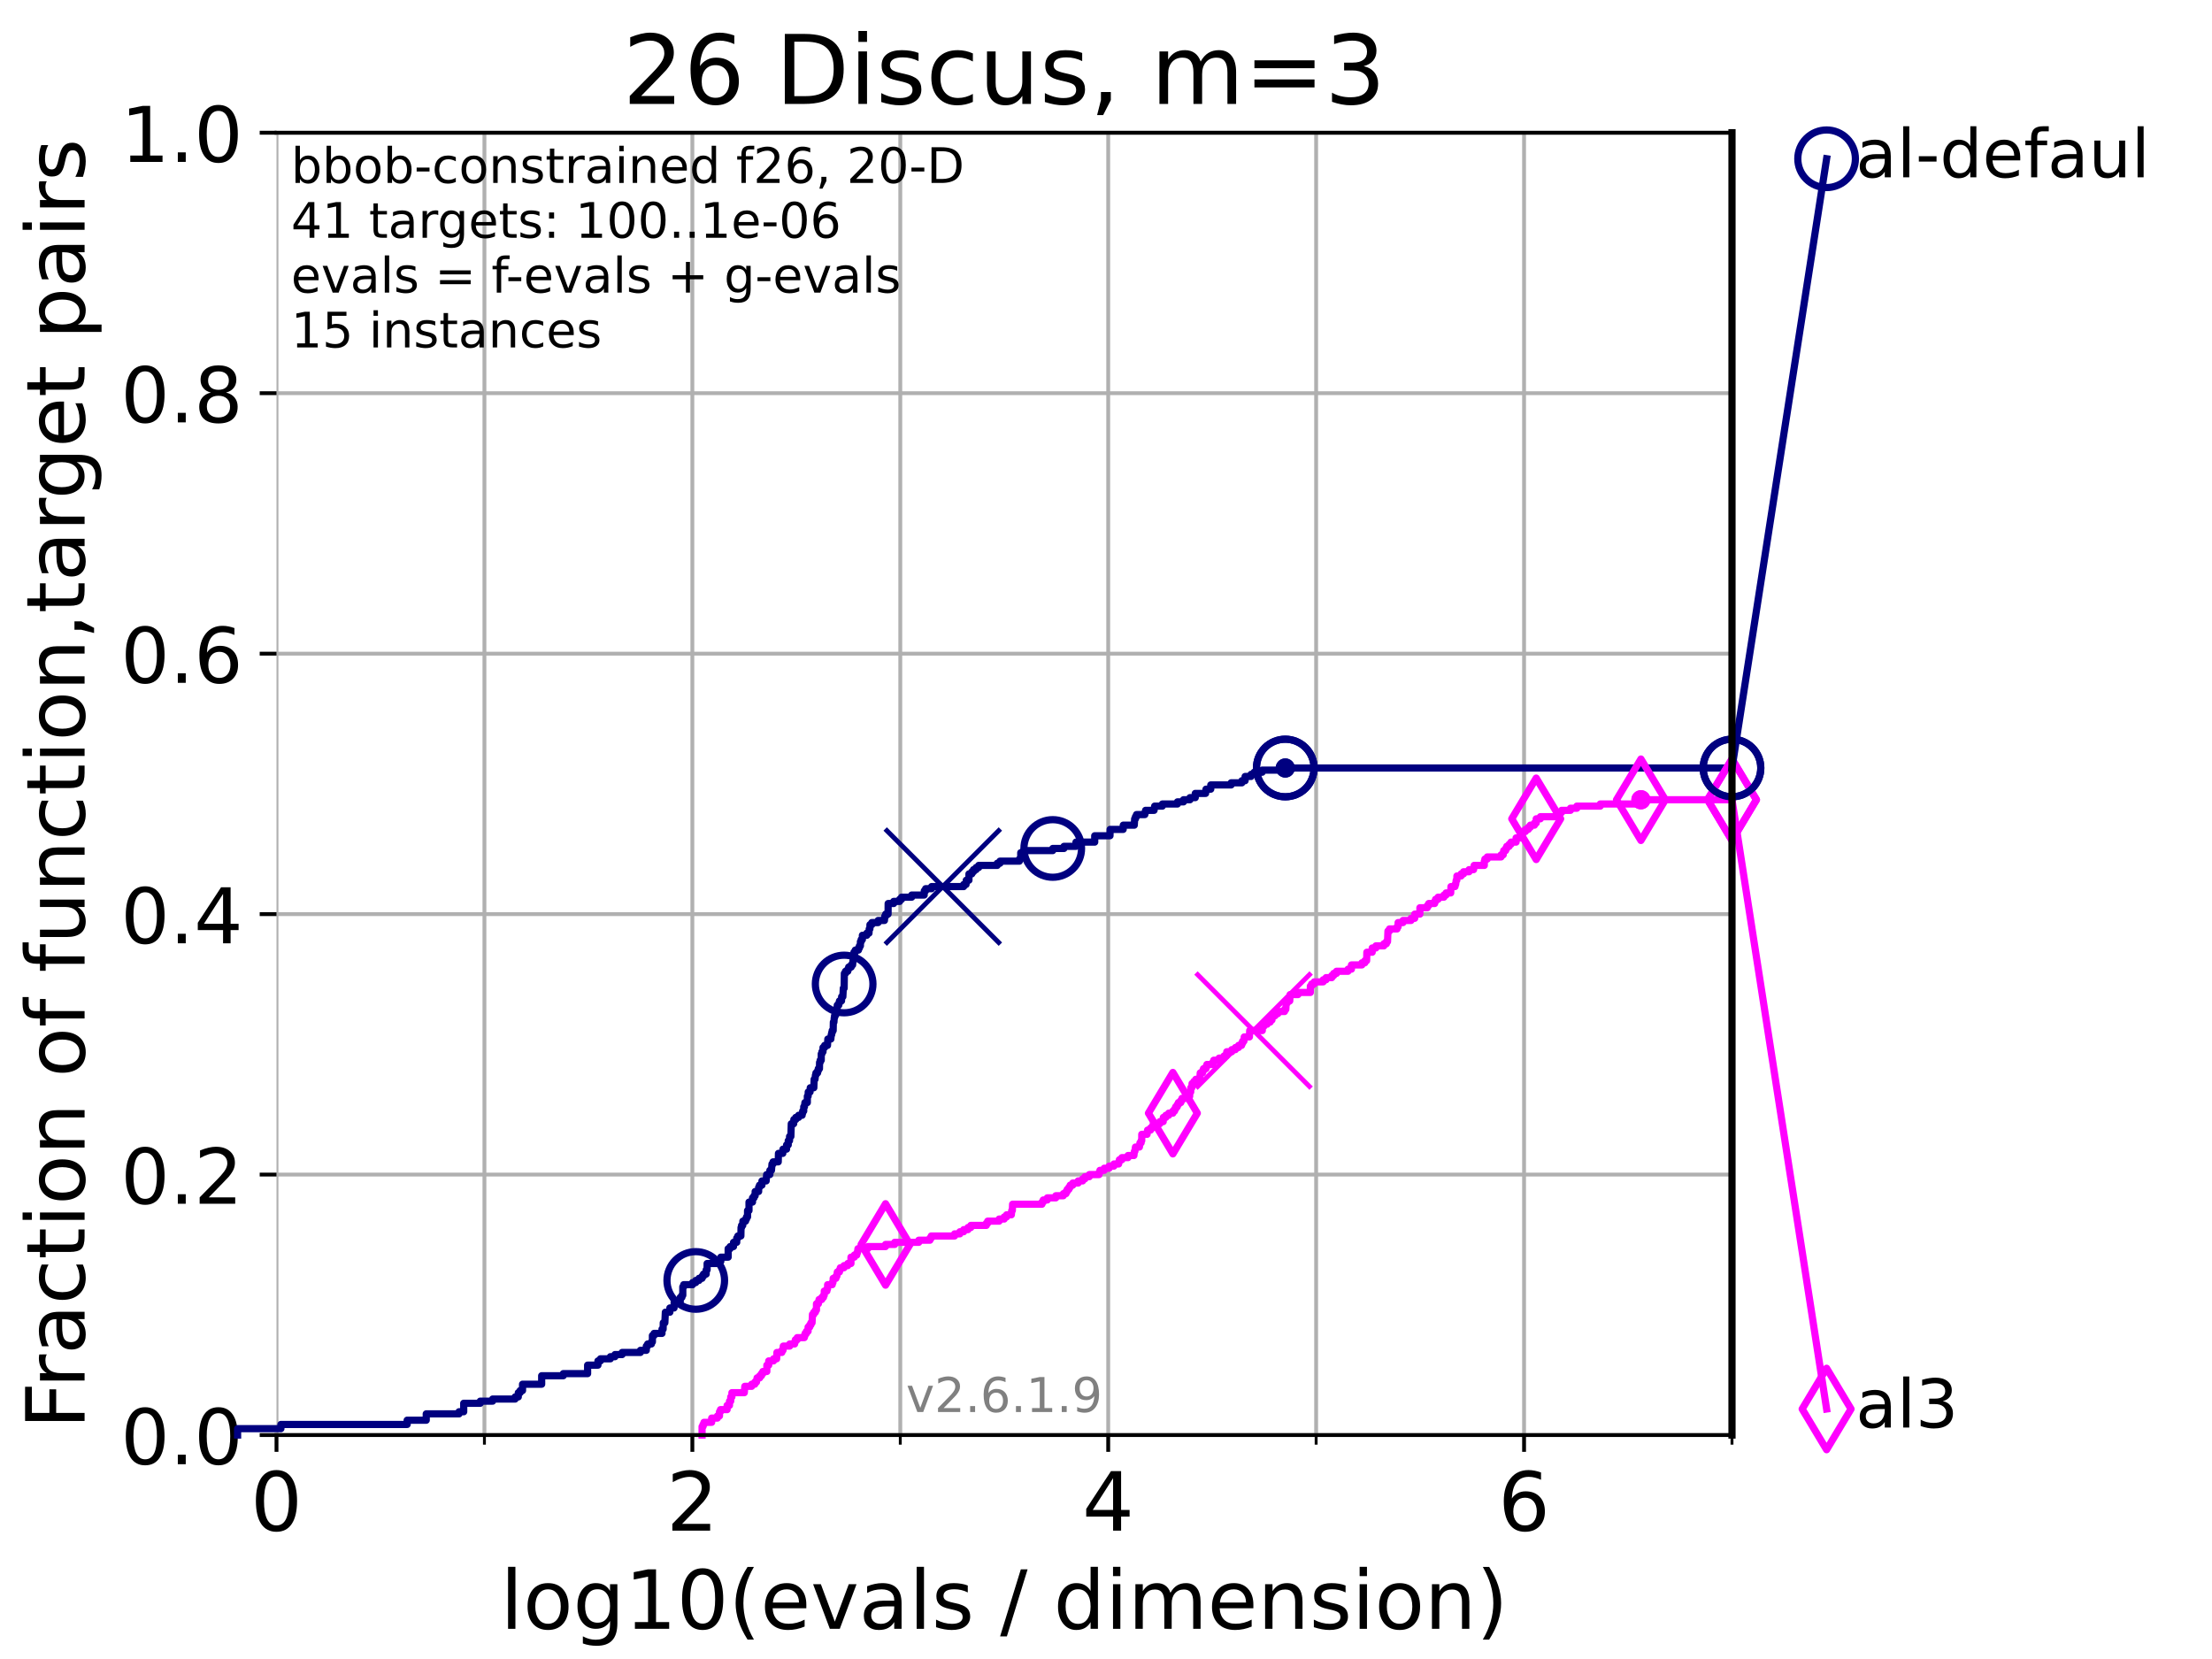 <?xml version="1.0" encoding="utf-8" standalone="no"?>
<!DOCTYPE svg PUBLIC "-//W3C//DTD SVG 1.1//EN"
  "http://www.w3.org/Graphics/SVG/1.1/DTD/svg11.dtd">
<!-- Created with matplotlib (https://matplotlib.org/) -->
<svg height="345.6pt" version="1.1" viewBox="0 0 460.8 345.6" width="460.8pt" xmlns="http://www.w3.org/2000/svg" xmlns:xlink="http://www.w3.org/1999/xlink">
 <defs>
  <style type="text/css">*{stroke-linecap:butt;stroke-linejoin:round;}</style>
 </defs>
 <g id="figure_1">
  <g id="patch_1">
   <path d="M 0 345.6 
L 460.8 345.6 
L 460.8 0 
L 0 0 
z
" style="fill:#ffffff;"/>
  </g>
  <g id="axes_1">
   <g id="patch_2">
    <path d="M 57.6 298.944 
L 360.806 298.944 
L 360.806 27.648 
L 57.6 27.648 
z
" style="fill:#ffffff;"/>
   </g>
   <g id="matplotlib.axis_1">
    <g id="xtick_1">
     <g id="line2d_1">
      <path clip-path="url(#p1b104af2a0)" d="M 57.6 298.944 
L 57.6 27.648 
" style="fill:none;stroke:#b0b0b0;stroke-linecap:square;stroke-width:0.8;"/>
     </g>
     <g id="line2d_2">
      <defs>
       <path d="M 0 0 
L 0 3.5 
" id="md9f11903fd" style="stroke:#000000;stroke-width:0.8;"/>
      </defs>
      <g>
       <use style="stroke:#000000;stroke-width:0.8;" x="57.6" xlink:href="#md9f11903fd" y="298.944"/>
      </g>
     </g>
     <g id="text_1">
      <!-- 0 -->
      <g transform="translate(52.192 318.861)scale(0.17 -0.17)">
       <defs>
        <path d="M 31.781 66.406 
Q 24.172 66.406 20.328 58.906 
Q 16.5 51.422 16.5 36.375 
Q 16.5 21.391 20.328 13.891 
Q 24.172 6.391 31.781 6.391 
Q 39.453 6.391 43.281 13.891 
Q 47.125 21.391 47.125 36.375 
Q 47.125 51.422 43.281 58.906 
Q 39.453 66.406 31.781 66.406 
z
M 31.781 74.219 
Q 44.047 74.219 50.516 64.516 
Q 56.984 54.828 56.984 36.375 
Q 56.984 17.969 50.516 8.266 
Q 44.047 -1.422 31.781 -1.422 
Q 19.531 -1.422 13.062 8.266 
Q 6.594 17.969 6.594 36.375 
Q 6.594 54.828 13.062 64.516 
Q 19.531 74.219 31.781 74.219 
z
" id="DejaVuSans-48"/>
       </defs>
       <use xlink:href="#DejaVuSans-48"/>
      </g>
     </g>
    </g>
    <g id="xtick_2">
     <g id="line2d_3">
      <path clip-path="url(#p1b104af2a0)" d="M 144.23 298.944 
L 144.23 27.648 
" style="fill:none;stroke:#b0b0b0;stroke-linecap:square;stroke-width:0.8;"/>
     </g>
     <g id="line2d_4">
      <g>
       <use style="stroke:#000000;stroke-width:0.8;" x="144.23" xlink:href="#md9f11903fd" y="298.944"/>
      </g>
     </g>
     <g id="text_2">
      <!-- 2 -->
      <g transform="translate(138.822 318.861)scale(0.17 -0.17)">
       <defs>
        <path d="M 19.188 8.297 
L 53.609 8.297 
L 53.609 0 
L 7.328 0 
L 7.328 8.297 
Q 12.938 14.109 22.625 23.891 
Q 32.328 33.688 34.812 36.531 
Q 39.547 41.844 41.422 45.531 
Q 43.312 49.219 43.312 52.781 
Q 43.312 58.594 39.234 62.25 
Q 35.156 65.922 28.609 65.922 
Q 23.969 65.922 18.812 64.312 
Q 13.672 62.703 7.812 59.422 
L 7.812 69.391 
Q 13.766 71.781 18.938 73 
Q 24.125 74.219 28.422 74.219 
Q 39.75 74.219 46.484 68.547 
Q 53.219 62.891 53.219 53.422 
Q 53.219 48.922 51.531 44.891 
Q 49.859 40.875 45.406 35.406 
Q 44.188 33.984 37.641 27.219 
Q 31.109 20.453 19.188 8.297 
z
" id="DejaVuSans-50"/>
       </defs>
       <use xlink:href="#DejaVuSans-50"/>
      </g>
     </g>
    </g>
    <g id="xtick_3">
     <g id="line2d_5">
      <path clip-path="url(#p1b104af2a0)" d="M 230.861 298.944 
L 230.861 27.648 
" style="fill:none;stroke:#b0b0b0;stroke-linecap:square;stroke-width:0.8;"/>
     </g>
     <g id="line2d_6">
      <g>
       <use style="stroke:#000000;stroke-width:0.8;" x="230.861" xlink:href="#md9f11903fd" y="298.944"/>
      </g>
     </g>
     <g id="text_3">
      <!-- 4 -->
      <g transform="translate(225.453 318.861)scale(0.17 -0.17)">
       <defs>
        <path d="M 37.797 64.312 
L 12.891 25.391 
L 37.797 25.391 
z
M 35.203 72.906 
L 47.609 72.906 
L 47.609 25.391 
L 58.016 25.391 
L 58.016 17.188 
L 47.609 17.188 
L 47.609 0 
L 37.797 0 
L 37.797 17.188 
L 4.891 17.188 
L 4.891 26.703 
z
" id="DejaVuSans-52"/>
       </defs>
       <use xlink:href="#DejaVuSans-52"/>
      </g>
     </g>
    </g>
    <g id="xtick_4">
     <g id="line2d_7">
      <path clip-path="url(#p1b104af2a0)" d="M 317.491 298.944 
L 317.491 27.648 
" style="fill:none;stroke:#b0b0b0;stroke-linecap:square;stroke-width:0.8;"/>
     </g>
     <g id="line2d_8">
      <g>
       <use style="stroke:#000000;stroke-width:0.8;" x="317.491" xlink:href="#md9f11903fd" y="298.944"/>
      </g>
     </g>
     <g id="text_4">
      <!-- 6 -->
      <g transform="translate(312.083 318.861)scale(0.17 -0.17)">
       <defs>
        <path d="M 33.016 40.375 
Q 26.375 40.375 22.484 35.828 
Q 18.609 31.297 18.609 23.391 
Q 18.609 15.531 22.484 10.953 
Q 26.375 6.391 33.016 6.391 
Q 39.656 6.391 43.531 10.953 
Q 47.406 15.531 47.406 23.391 
Q 47.406 31.297 43.531 35.828 
Q 39.656 40.375 33.016 40.375 
z
M 52.594 71.297 
L 52.594 62.312 
Q 48.875 64.062 45.094 64.984 
Q 41.312 65.922 37.594 65.922 
Q 27.828 65.922 22.672 59.328 
Q 17.531 52.734 16.797 39.406 
Q 19.672 43.656 24.016 45.922 
Q 28.375 48.188 33.594 48.188 
Q 44.578 48.188 50.953 41.516 
Q 57.328 34.859 57.328 23.391 
Q 57.328 12.156 50.688 5.359 
Q 44.047 -1.422 33.016 -1.422 
Q 20.359 -1.422 13.672 8.266 
Q 6.984 17.969 6.984 36.375 
Q 6.984 53.656 15.188 63.938 
Q 23.391 74.219 37.203 74.219 
Q 40.922 74.219 44.703 73.484 
Q 48.484 72.75 52.594 71.297 
z
" id="DejaVuSans-54"/>
       </defs>
       <use xlink:href="#DejaVuSans-54"/>
      </g>
     </g>
    </g>
    <g id="xtick_5">
     <g id="line2d_9">
      <path clip-path="url(#p1b104af2a0)" d="M 100.915 298.944 
L 100.915 27.648 
" style="fill:none;stroke:#b0b0b0;stroke-linecap:square;stroke-width:0.8;"/>
     </g>
     <g id="line2d_10">
      <defs>
       <path d="M 0 0 
L 0 2 
" id="m80be1a4d01" style="stroke:#000000;stroke-width:0.6;"/>
      </defs>
      <g>
       <use style="stroke:#000000;stroke-width:0.6;" x="100.915" xlink:href="#m80be1a4d01" y="298.944"/>
      </g>
     </g>
    </g>
    <g id="xtick_6">
     <g id="line2d_11">
      <path clip-path="url(#p1b104af2a0)" d="M 187.546 298.944 
L 187.546 27.648 
" style="fill:none;stroke:#b0b0b0;stroke-linecap:square;stroke-width:0.8;"/>
     </g>
     <g id="line2d_12">
      <g>
       <use style="stroke:#000000;stroke-width:0.6;" x="187.546" xlink:href="#m80be1a4d01" y="298.944"/>
      </g>
     </g>
    </g>
    <g id="xtick_7">
     <g id="line2d_13">
      <path clip-path="url(#p1b104af2a0)" d="M 274.176 298.944 
L 274.176 27.648 
" style="fill:none;stroke:#b0b0b0;stroke-linecap:square;stroke-width:0.8;"/>
     </g>
     <g id="line2d_14">
      <g>
       <use style="stroke:#000000;stroke-width:0.6;" x="274.176" xlink:href="#m80be1a4d01" y="298.944"/>
      </g>
     </g>
    </g>
    <g id="xtick_8">
     <g id="line2d_15">
      <path clip-path="url(#p1b104af2a0)" d="M 360.806 298.944 
L 360.806 27.648 
" style="fill:none;stroke:#b0b0b0;stroke-linecap:square;stroke-width:0.8;"/>
     </g>
     <g id="line2d_16">
      <g>
       <use style="stroke:#000000;stroke-width:0.6;" x="360.806" xlink:href="#m80be1a4d01" y="298.944"/>
      </g>
     </g>
    </g>
    <g id="text_5">
     <!-- log10(evals / dimension) -->
     <g transform="translate(104.239 339.314)scale(0.17 -0.17)">
      <defs>
       <path d="M 9.422 75.984 
L 18.406 75.984 
L 18.406 0 
L 9.422 0 
z
" id="DejaVuSans-108"/>
       <path d="M 30.609 48.391 
Q 23.391 48.391 19.188 42.75 
Q 14.984 37.109 14.984 27.297 
Q 14.984 17.484 19.156 11.844 
Q 23.344 6.203 30.609 6.203 
Q 37.797 6.203 41.984 11.859 
Q 46.188 17.531 46.188 27.297 
Q 46.188 37.016 41.984 42.703 
Q 37.797 48.391 30.609 48.391 
z
M 30.609 56 
Q 42.328 56 49.016 48.375 
Q 55.719 40.766 55.719 27.297 
Q 55.719 13.875 49.016 6.219 
Q 42.328 -1.422 30.609 -1.422 
Q 18.844 -1.422 12.172 6.219 
Q 5.516 13.875 5.516 27.297 
Q 5.516 40.766 12.172 48.375 
Q 18.844 56 30.609 56 
z
" id="DejaVuSans-111"/>
       <path d="M 45.406 27.984 
Q 45.406 37.75 41.375 43.109 
Q 37.359 48.484 30.078 48.484 
Q 22.859 48.484 18.828 43.109 
Q 14.797 37.75 14.797 27.984 
Q 14.797 18.266 18.828 12.891 
Q 22.859 7.516 30.078 7.516 
Q 37.359 7.516 41.375 12.891 
Q 45.406 18.266 45.406 27.984 
z
M 54.391 6.781 
Q 54.391 -7.172 48.188 -13.984 
Q 42 -20.797 29.203 -20.797 
Q 24.469 -20.797 20.266 -20.094 
Q 16.062 -19.391 12.109 -17.922 
L 12.109 -9.188 
Q 16.062 -11.328 19.922 -12.344 
Q 23.781 -13.375 27.781 -13.375 
Q 36.625 -13.375 41.016 -8.766 
Q 45.406 -4.156 45.406 5.172 
L 45.406 9.625 
Q 42.625 4.781 38.281 2.391 
Q 33.938 0 27.875 0 
Q 17.828 0 11.672 7.656 
Q 5.516 15.328 5.516 27.984 
Q 5.516 40.672 11.672 48.328 
Q 17.828 56 27.875 56 
Q 33.938 56 38.281 53.609 
Q 42.625 51.219 45.406 46.391 
L 45.406 54.688 
L 54.391 54.688 
z
" id="DejaVuSans-103"/>
       <path d="M 12.406 8.297 
L 28.516 8.297 
L 28.516 63.922 
L 10.984 60.406 
L 10.984 69.391 
L 28.422 72.906 
L 38.281 72.906 
L 38.281 8.297 
L 54.391 8.297 
L 54.391 0 
L 12.406 0 
z
" id="DejaVuSans-49"/>
       <path d="M 31 75.875 
Q 24.469 64.656 21.281 53.656 
Q 18.109 42.672 18.109 31.391 
Q 18.109 20.125 21.312 9.062 
Q 24.516 -2 31 -13.188 
L 23.188 -13.188 
Q 15.875 -1.703 12.234 9.375 
Q 8.594 20.453 8.594 31.391 
Q 8.594 42.281 12.203 53.312 
Q 15.828 64.359 23.188 75.875 
z
" id="DejaVuSans-40"/>
       <path d="M 56.203 29.594 
L 56.203 25.203 
L 14.891 25.203 
Q 15.484 15.922 20.484 11.062 
Q 25.484 6.203 34.422 6.203 
Q 39.594 6.203 44.453 7.469 
Q 49.312 8.734 54.109 11.281 
L 54.109 2.781 
Q 49.266 0.734 44.188 -0.344 
Q 39.109 -1.422 33.891 -1.422 
Q 20.797 -1.422 13.156 6.188 
Q 5.516 13.812 5.516 26.812 
Q 5.516 40.234 12.766 48.109 
Q 20.016 56 32.328 56 
Q 43.359 56 49.781 48.891 
Q 56.203 41.797 56.203 29.594 
z
M 47.219 32.234 
Q 47.125 39.594 43.094 43.984 
Q 39.062 48.391 32.422 48.391 
Q 24.906 48.391 20.391 44.141 
Q 15.875 39.891 15.188 32.172 
z
" id="DejaVuSans-101"/>
       <path d="M 2.984 54.688 
L 12.5 54.688 
L 29.594 8.797 
L 46.688 54.688 
L 56.203 54.688 
L 35.688 0 
L 23.484 0 
z
" id="DejaVuSans-118"/>
       <path d="M 34.281 27.484 
Q 23.391 27.484 19.188 25 
Q 14.984 22.516 14.984 16.5 
Q 14.984 11.719 18.141 8.906 
Q 21.297 6.109 26.703 6.109 
Q 34.188 6.109 38.703 11.406 
Q 43.219 16.703 43.219 25.484 
L 43.219 27.484 
z
M 52.203 31.203 
L 52.203 0 
L 43.219 0 
L 43.219 8.297 
Q 40.141 3.328 35.547 0.953 
Q 30.953 -1.422 24.312 -1.422 
Q 15.922 -1.422 10.953 3.297 
Q 6 8.016 6 15.922 
Q 6 25.141 12.172 29.828 
Q 18.359 34.516 30.609 34.516 
L 43.219 34.516 
L 43.219 35.406 
Q 43.219 41.609 39.141 45 
Q 35.062 48.391 27.688 48.391 
Q 23 48.391 18.547 47.266 
Q 14.109 46.141 10.016 43.891 
L 10.016 52.203 
Q 14.938 54.109 19.578 55.047 
Q 24.219 56 28.609 56 
Q 40.484 56 46.344 49.844 
Q 52.203 43.703 52.203 31.203 
z
" id="DejaVuSans-97"/>
       <path d="M 44.281 53.078 
L 44.281 44.578 
Q 40.484 46.531 36.375 47.5 
Q 32.281 48.484 27.875 48.484 
Q 21.188 48.484 17.844 46.438 
Q 14.5 44.391 14.5 40.281 
Q 14.5 37.156 16.891 35.375 
Q 19.281 33.594 26.516 31.984 
L 29.594 31.297 
Q 39.156 29.25 43.188 25.516 
Q 47.219 21.781 47.219 15.094 
Q 47.219 7.469 41.188 3.016 
Q 35.156 -1.422 24.609 -1.422 
Q 20.219 -1.422 15.453 -0.562 
Q 10.688 0.297 5.422 2 
L 5.422 11.281 
Q 10.406 8.688 15.234 7.391 
Q 20.062 6.109 24.812 6.109 
Q 31.156 6.109 34.562 8.281 
Q 37.984 10.453 37.984 14.406 
Q 37.984 18.062 35.516 20.016 
Q 33.062 21.969 24.703 23.781 
L 21.578 24.516 
Q 13.234 26.266 9.516 29.906 
Q 5.812 33.547 5.812 39.891 
Q 5.812 47.609 11.281 51.797 
Q 16.75 56 26.812 56 
Q 31.781 56 36.172 55.266 
Q 40.578 54.547 44.281 53.078 
z
" id="DejaVuSans-115"/>
       <path id="DejaVuSans-32"/>
       <path d="M 25.391 72.906 
L 33.688 72.906 
L 8.297 -9.281 
L 0 -9.281 
z
" id="DejaVuSans-47"/>
       <path d="M 45.406 46.391 
L 45.406 75.984 
L 54.391 75.984 
L 54.391 0 
L 45.406 0 
L 45.406 8.203 
Q 42.578 3.328 38.25 0.953 
Q 33.938 -1.422 27.875 -1.422 
Q 17.969 -1.422 11.734 6.484 
Q 5.516 14.406 5.516 27.297 
Q 5.516 40.188 11.734 48.094 
Q 17.969 56 27.875 56 
Q 33.938 56 38.25 53.625 
Q 42.578 51.266 45.406 46.391 
z
M 14.797 27.297 
Q 14.797 17.391 18.875 11.75 
Q 22.953 6.109 30.078 6.109 
Q 37.203 6.109 41.297 11.75 
Q 45.406 17.391 45.406 27.297 
Q 45.406 37.203 41.297 42.844 
Q 37.203 48.484 30.078 48.484 
Q 22.953 48.484 18.875 42.844 
Q 14.797 37.203 14.797 27.297 
z
" id="DejaVuSans-100"/>
       <path d="M 9.422 54.688 
L 18.406 54.688 
L 18.406 0 
L 9.422 0 
z
M 9.422 75.984 
L 18.406 75.984 
L 18.406 64.594 
L 9.422 64.594 
z
" id="DejaVuSans-105"/>
       <path d="M 52 44.188 
Q 55.375 50.25 60.062 53.125 
Q 64.75 56 71.094 56 
Q 79.641 56 84.281 50.016 
Q 88.922 44.047 88.922 33.016 
L 88.922 0 
L 79.891 0 
L 79.891 32.719 
Q 79.891 40.578 77.094 44.375 
Q 74.312 48.188 68.609 48.188 
Q 61.625 48.188 57.562 43.547 
Q 53.516 38.922 53.516 30.906 
L 53.516 0 
L 44.484 0 
L 44.484 32.719 
Q 44.484 40.625 41.703 44.406 
Q 38.922 48.188 33.109 48.188 
Q 26.219 48.188 22.156 43.531 
Q 18.109 38.875 18.109 30.906 
L 18.109 0 
L 9.078 0 
L 9.078 54.688 
L 18.109 54.688 
L 18.109 46.188 
Q 21.188 51.219 25.484 53.609 
Q 29.781 56 35.688 56 
Q 41.656 56 45.828 52.969 
Q 50 49.953 52 44.188 
z
" id="DejaVuSans-109"/>
       <path d="M 54.891 33.016 
L 54.891 0 
L 45.906 0 
L 45.906 32.719 
Q 45.906 40.484 42.875 44.328 
Q 39.844 48.188 33.797 48.188 
Q 26.516 48.188 22.312 43.547 
Q 18.109 38.922 18.109 30.906 
L 18.109 0 
L 9.078 0 
L 9.078 54.688 
L 18.109 54.688 
L 18.109 46.188 
Q 21.344 51.125 25.703 53.562 
Q 30.078 56 35.797 56 
Q 45.219 56 50.047 50.172 
Q 54.891 44.344 54.891 33.016 
z
" id="DejaVuSans-110"/>
       <path d="M 8.016 75.875 
L 15.828 75.875 
Q 23.141 64.359 26.781 53.312 
Q 30.422 42.281 30.422 31.391 
Q 30.422 20.453 26.781 9.375 
Q 23.141 -1.703 15.828 -13.188 
L 8.016 -13.188 
Q 14.5 -2 17.703 9.062 
Q 20.906 20.125 20.906 31.391 
Q 20.906 42.672 17.703 53.656 
Q 14.5 64.656 8.016 75.875 
z
" id="DejaVuSans-41"/>
      </defs>
      <use xlink:href="#DejaVuSans-108"/>
      <use x="27.783" xlink:href="#DejaVuSans-111"/>
      <use x="88.965" xlink:href="#DejaVuSans-103"/>
      <use x="152.441" xlink:href="#DejaVuSans-49"/>
      <use x="216.064" xlink:href="#DejaVuSans-48"/>
      <use x="279.688" xlink:href="#DejaVuSans-40"/>
      <use x="318.701" xlink:href="#DejaVuSans-101"/>
      <use x="380.225" xlink:href="#DejaVuSans-118"/>
      <use x="439.404" xlink:href="#DejaVuSans-97"/>
      <use x="500.684" xlink:href="#DejaVuSans-108"/>
      <use x="528.467" xlink:href="#DejaVuSans-115"/>
      <use x="580.566" xlink:href="#DejaVuSans-32"/>
      <use x="612.354" xlink:href="#DejaVuSans-47"/>
      <use x="646.045" xlink:href="#DejaVuSans-32"/>
      <use x="677.832" xlink:href="#DejaVuSans-100"/>
      <use x="741.309" xlink:href="#DejaVuSans-105"/>
      <use x="769.092" xlink:href="#DejaVuSans-109"/>
      <use x="866.504" xlink:href="#DejaVuSans-101"/>
      <use x="928.027" xlink:href="#DejaVuSans-110"/>
      <use x="991.406" xlink:href="#DejaVuSans-115"/>
      <use x="1043.506" xlink:href="#DejaVuSans-105"/>
      <use x="1071.289" xlink:href="#DejaVuSans-111"/>
      <use x="1132.471" xlink:href="#DejaVuSans-110"/>
      <use x="1195.85" xlink:href="#DejaVuSans-41"/>
     </g>
    </g>
   </g>
   <g id="matplotlib.axis_2">
    <g id="ytick_1">
     <g id="line2d_17">
      <path clip-path="url(#p1b104af2a0)" d="M 57.6 298.944 
L 360.806 298.944 
" style="fill:none;stroke:#b0b0b0;stroke-linecap:square;stroke-width:0.8;"/>
     </g>
     <g id="line2d_18">
      <defs>
       <path d="M 0 0 
L -3.5 0 
" id="m1af6a689f6" style="stroke:#000000;stroke-width:0.8;"/>
      </defs>
      <g>
       <use style="stroke:#000000;stroke-width:0.8;" x="57.6" xlink:href="#m1af6a689f6" y="298.944"/>
      </g>
     </g>
     <g id="text_6">
      <!-- 0.0 -->
      <g transform="translate(25.155 305.023)scale(0.16 -0.16)">
       <defs>
        <path d="M 10.688 12.406 
L 21 12.406 
L 21 0 
L 10.688 0 
z
" id="DejaVuSans-46"/>
       </defs>
       <use xlink:href="#DejaVuSans-48"/>
       <use x="63.623" xlink:href="#DejaVuSans-46"/>
       <use x="95.41" xlink:href="#DejaVuSans-48"/>
      </g>
     </g>
    </g>
    <g id="ytick_2">
     <g id="line2d_19">
      <path clip-path="url(#p1b104af2a0)" d="M 57.6 244.685 
L 360.806 244.685 
" style="fill:none;stroke:#b0b0b0;stroke-linecap:square;stroke-width:0.8;"/>
     </g>
     <g id="line2d_20">
      <g>
       <use style="stroke:#000000;stroke-width:0.8;" x="57.6" xlink:href="#m1af6a689f6" y="244.685"/>
      </g>
     </g>
     <g id="text_7">
      <!-- 0.2 -->
      <g transform="translate(25.155 250.764)scale(0.16 -0.16)">
       <use xlink:href="#DejaVuSans-48"/>
       <use x="63.623" xlink:href="#DejaVuSans-46"/>
       <use x="95.41" xlink:href="#DejaVuSans-50"/>
      </g>
     </g>
    </g>
    <g id="ytick_3">
     <g id="line2d_21">
      <path clip-path="url(#p1b104af2a0)" d="M 57.6 190.426 
L 360.806 190.426 
" style="fill:none;stroke:#b0b0b0;stroke-linecap:square;stroke-width:0.8;"/>
     </g>
     <g id="line2d_22">
      <g>
       <use style="stroke:#000000;stroke-width:0.8;" x="57.6" xlink:href="#m1af6a689f6" y="190.426"/>
      </g>
     </g>
     <g id="text_8">
      <!-- 0.4 -->
      <g transform="translate(25.155 196.504)scale(0.16 -0.16)">
       <use xlink:href="#DejaVuSans-48"/>
       <use x="63.623" xlink:href="#DejaVuSans-46"/>
       <use x="95.41" xlink:href="#DejaVuSans-52"/>
      </g>
     </g>
    </g>
    <g id="ytick_4">
     <g id="line2d_23">
      <path clip-path="url(#p1b104af2a0)" d="M 57.6 136.166 
L 360.806 136.166 
" style="fill:none;stroke:#b0b0b0;stroke-linecap:square;stroke-width:0.8;"/>
     </g>
     <g id="line2d_24">
      <g>
       <use style="stroke:#000000;stroke-width:0.8;" x="57.6" xlink:href="#m1af6a689f6" y="136.166"/>
      </g>
     </g>
     <g id="text_9">
      <!-- 0.6 -->
      <g transform="translate(25.155 142.245)scale(0.16 -0.16)">
       <use xlink:href="#DejaVuSans-48"/>
       <use x="63.623" xlink:href="#DejaVuSans-46"/>
       <use x="95.41" xlink:href="#DejaVuSans-54"/>
      </g>
     </g>
    </g>
    <g id="ytick_5">
     <g id="line2d_25">
      <path clip-path="url(#p1b104af2a0)" d="M 57.6 81.907 
L 360.806 81.907 
" style="fill:none;stroke:#b0b0b0;stroke-linecap:square;stroke-width:0.8;"/>
     </g>
     <g id="line2d_26">
      <g>
       <use style="stroke:#000000;stroke-width:0.8;" x="57.6" xlink:href="#m1af6a689f6" y="81.907"/>
      </g>
     </g>
     <g id="text_10">
      <!-- 0.8 -->
      <g transform="translate(25.155 87.986)scale(0.16 -0.16)">
       <defs>
        <path d="M 31.781 34.625 
Q 24.75 34.625 20.719 30.859 
Q 16.703 27.094 16.703 20.516 
Q 16.703 13.922 20.719 10.156 
Q 24.75 6.391 31.781 6.391 
Q 38.812 6.391 42.859 10.172 
Q 46.922 13.969 46.922 20.516 
Q 46.922 27.094 42.891 30.859 
Q 38.875 34.625 31.781 34.625 
z
M 21.922 38.812 
Q 15.578 40.375 12.031 44.719 
Q 8.5 49.078 8.5 55.328 
Q 8.5 64.062 14.719 69.141 
Q 20.953 74.219 31.781 74.219 
Q 42.672 74.219 48.875 69.141 
Q 55.078 64.062 55.078 55.328 
Q 55.078 49.078 51.531 44.719 
Q 48 40.375 41.703 38.812 
Q 48.828 37.156 52.797 32.312 
Q 56.781 27.484 56.781 20.516 
Q 56.781 9.906 50.312 4.234 
Q 43.844 -1.422 31.781 -1.422 
Q 19.734 -1.422 13.25 4.234 
Q 6.781 9.906 6.781 20.516 
Q 6.781 27.484 10.781 32.312 
Q 14.797 37.156 21.922 38.812 
z
M 18.312 54.391 
Q 18.312 48.734 21.844 45.562 
Q 25.391 42.391 31.781 42.391 
Q 38.141 42.391 41.719 45.562 
Q 45.312 48.734 45.312 54.391 
Q 45.312 60.062 41.719 63.234 
Q 38.141 66.406 31.781 66.406 
Q 25.391 66.406 21.844 63.234 
Q 18.312 60.062 18.312 54.391 
z
" id="DejaVuSans-56"/>
       </defs>
       <use xlink:href="#DejaVuSans-48"/>
       <use x="63.623" xlink:href="#DejaVuSans-46"/>
       <use x="95.41" xlink:href="#DejaVuSans-56"/>
      </g>
     </g>
    </g>
    <g id="ytick_6">
     <g id="line2d_27">
      <path clip-path="url(#p1b104af2a0)" d="M 57.6 27.648 
L 360.806 27.648 
" style="fill:none;stroke:#b0b0b0;stroke-linecap:square;stroke-width:0.8;"/>
     </g>
     <g id="line2d_28">
      <g>
       <use style="stroke:#000000;stroke-width:0.8;" x="57.6" xlink:href="#m1af6a689f6" y="27.648"/>
      </g>
     </g>
     <g id="text_11">
      <!-- 1.0 -->
      <g transform="translate(25.155 33.727)scale(0.16 -0.16)">
       <use xlink:href="#DejaVuSans-49"/>
       <use x="63.623" xlink:href="#DejaVuSans-46"/>
       <use x="95.41" xlink:href="#DejaVuSans-48"/>
      </g>
     </g>
    </g>
    <g id="text_12">
     <!-- Fraction of function,target pairs -->
     <g transform="translate(17.62 297.681)rotate(-90)scale(0.17 -0.17)">
      <defs>
       <path d="M 9.812 72.906 
L 51.703 72.906 
L 51.703 64.594 
L 19.672 64.594 
L 19.672 43.109 
L 48.578 43.109 
L 48.578 34.812 
L 19.672 34.812 
L 19.672 0 
L 9.812 0 
z
" id="DejaVuSans-70"/>
       <path d="M 41.109 46.297 
Q 39.594 47.172 37.812 47.578 
Q 36.031 48 33.891 48 
Q 26.266 48 22.188 43.047 
Q 18.109 38.094 18.109 28.812 
L 18.109 0 
L 9.078 0 
L 9.078 54.688 
L 18.109 54.688 
L 18.109 46.188 
Q 20.953 51.172 25.484 53.578 
Q 30.031 56 36.531 56 
Q 37.453 56 38.578 55.875 
Q 39.703 55.766 41.062 55.516 
z
" id="DejaVuSans-114"/>
       <path d="M 48.781 52.594 
L 48.781 44.188 
Q 44.969 46.297 41.141 47.344 
Q 37.312 48.391 33.406 48.391 
Q 24.656 48.391 19.812 42.844 
Q 14.984 37.312 14.984 27.297 
Q 14.984 17.281 19.812 11.734 
Q 24.656 6.203 33.406 6.203 
Q 37.312 6.203 41.141 7.25 
Q 44.969 8.297 48.781 10.406 
L 48.781 2.094 
Q 45.016 0.344 40.984 -0.531 
Q 36.969 -1.422 32.422 -1.422 
Q 20.062 -1.422 12.781 6.344 
Q 5.516 14.109 5.516 27.297 
Q 5.516 40.672 12.859 48.328 
Q 20.219 56 33.016 56 
Q 37.156 56 41.109 55.141 
Q 45.062 54.297 48.781 52.594 
z
" id="DejaVuSans-99"/>
       <path d="M 18.312 70.219 
L 18.312 54.688 
L 36.812 54.688 
L 36.812 47.703 
L 18.312 47.703 
L 18.312 18.016 
Q 18.312 11.328 20.141 9.422 
Q 21.969 7.516 27.594 7.516 
L 36.812 7.516 
L 36.812 0 
L 27.594 0 
Q 17.188 0 13.234 3.875 
Q 9.281 7.766 9.281 18.016 
L 9.281 47.703 
L 2.688 47.703 
L 2.688 54.688 
L 9.281 54.688 
L 9.281 70.219 
z
" id="DejaVuSans-116"/>
       <path d="M 37.109 75.984 
L 37.109 68.5 
L 28.516 68.5 
Q 23.688 68.5 21.797 66.547 
Q 19.922 64.594 19.922 59.516 
L 19.922 54.688 
L 34.719 54.688 
L 34.719 47.703 
L 19.922 47.703 
L 19.922 0 
L 10.891 0 
L 10.891 47.703 
L 2.297 47.703 
L 2.297 54.688 
L 10.891 54.688 
L 10.891 58.5 
Q 10.891 67.625 15.141 71.797 
Q 19.391 75.984 28.609 75.984 
z
" id="DejaVuSans-102"/>
       <path d="M 8.5 21.578 
L 8.5 54.688 
L 17.484 54.688 
L 17.484 21.922 
Q 17.484 14.156 20.5 10.266 
Q 23.531 6.391 29.594 6.391 
Q 36.859 6.391 41.078 11.031 
Q 45.312 15.672 45.312 23.688 
L 45.312 54.688 
L 54.297 54.688 
L 54.297 0 
L 45.312 0 
L 45.312 8.406 
Q 42.047 3.422 37.719 1 
Q 33.406 -1.422 27.688 -1.422 
Q 18.266 -1.422 13.375 4.438 
Q 8.5 10.297 8.5 21.578 
z
M 31.109 56 
z
" id="DejaVuSans-117"/>
       <path d="M 11.719 12.406 
L 22.016 12.406 
L 22.016 4 
L 14.016 -11.625 
L 7.719 -11.625 
L 11.719 4 
z
" id="DejaVuSans-44"/>
       <path d="M 18.109 8.203 
L 18.109 -20.797 
L 9.078 -20.797 
L 9.078 54.688 
L 18.109 54.688 
L 18.109 46.391 
Q 20.953 51.266 25.266 53.625 
Q 29.594 56 35.594 56 
Q 45.562 56 51.781 48.094 
Q 58.016 40.188 58.016 27.297 
Q 58.016 14.406 51.781 6.484 
Q 45.562 -1.422 35.594 -1.422 
Q 29.594 -1.422 25.266 0.953 
Q 20.953 3.328 18.109 8.203 
z
M 48.688 27.297 
Q 48.688 37.203 44.609 42.844 
Q 40.531 48.484 33.406 48.484 
Q 26.266 48.484 22.188 42.844 
Q 18.109 37.203 18.109 27.297 
Q 18.109 17.391 22.188 11.75 
Q 26.266 6.109 33.406 6.109 
Q 40.531 6.109 44.609 11.75 
Q 48.688 17.391 48.688 27.297 
z
" id="DejaVuSans-112"/>
      </defs>
      <use xlink:href="#DejaVuSans-70"/>
      <use x="50.27" xlink:href="#DejaVuSans-114"/>
      <use x="91.383" xlink:href="#DejaVuSans-97"/>
      <use x="152.662" xlink:href="#DejaVuSans-99"/>
      <use x="207.643" xlink:href="#DejaVuSans-116"/>
      <use x="246.852" xlink:href="#DejaVuSans-105"/>
      <use x="274.635" xlink:href="#DejaVuSans-111"/>
      <use x="335.816" xlink:href="#DejaVuSans-110"/>
      <use x="399.195" xlink:href="#DejaVuSans-32"/>
      <use x="430.982" xlink:href="#DejaVuSans-111"/>
      <use x="492.164" xlink:href="#DejaVuSans-102"/>
      <use x="527.369" xlink:href="#DejaVuSans-32"/>
      <use x="559.156" xlink:href="#DejaVuSans-102"/>
      <use x="594.361" xlink:href="#DejaVuSans-117"/>
      <use x="657.74" xlink:href="#DejaVuSans-110"/>
      <use x="721.119" xlink:href="#DejaVuSans-99"/>
      <use x="776.1" xlink:href="#DejaVuSans-116"/>
      <use x="815.309" xlink:href="#DejaVuSans-105"/>
      <use x="843.092" xlink:href="#DejaVuSans-111"/>
      <use x="904.273" xlink:href="#DejaVuSans-110"/>
      <use x="967.652" xlink:href="#DejaVuSans-44"/>
      <use x="999.439" xlink:href="#DejaVuSans-116"/>
      <use x="1038.648" xlink:href="#DejaVuSans-97"/>
      <use x="1099.928" xlink:href="#DejaVuSans-114"/>
      <use x="1139.291" xlink:href="#DejaVuSans-103"/>
      <use x="1202.768" xlink:href="#DejaVuSans-101"/>
      <use x="1264.291" xlink:href="#DejaVuSans-116"/>
      <use x="1303.5" xlink:href="#DejaVuSans-32"/>
      <use x="1335.287" xlink:href="#DejaVuSans-112"/>
      <use x="1398.764" xlink:href="#DejaVuSans-97"/>
      <use x="1460.043" xlink:href="#DejaVuSans-105"/>
      <use x="1487.826" xlink:href="#DejaVuSans-114"/>
      <use x="1528.939" xlink:href="#DejaVuSans-115"/>
     </g>
    </g>
   </g>
   <g id="line2d_29">
    <defs>
     <path d="M 0 1.5 
C 0.398 1.5 0.779 1.342 1.061 1.061 
C 1.342 0.779 1.5 0.398 1.5 0 
C 1.5 -0.398 1.342 -0.779 1.061 -1.061 
C 0.779 -1.342 0.398 -1.5 0 -1.5 
C -0.398 -1.5 -0.779 -1.342 -1.061 -1.061 
C -1.342 -0.779 -1.5 -0.398 -1.5 0 
C -1.5 0.398 -1.342 0.779 -1.061 1.061 
C -0.779 1.342 -0.398 1.5 0 1.5 
z
" id="ma87a6fdb2e" style="stroke:#000080;"/>
    </defs>
    <g>
     <use style="fill:#000080;stroke:#000080;" x="267.746" xlink:href="#ma87a6fdb2e" y="159.988"/>
     <use style="fill:#000080;stroke:#000080;" x="267.746" xlink:href="#ma87a6fdb2e" y="159.988"/>
    </g>
   </g>
   <g id="line2d_30">
    <path d="M 49.496 298.944 
L 49.496 297.621 
L 58.518 297.621 
L 58.518 296.738 
L 84.819 296.738 
L 84.819 295.856 
L 88.794 295.856 
L 88.794 294.533 
L 95.628 294.533 
L 95.628 294.092 
L 96.6 294.092 
L 96.6 292.327 
L 100.049 292.327 
L 100.049 291.886 
L 102.622 291.886 
L 102.622 291.445 
L 107.312 291.445 
L 107.312 291.004 
L 107.97 291.004 
L 107.97 290.121 
L 108.354 290.121 
L 108.354 289.68 
L 108.854 289.68 
L 108.854 288.357 
L 112.84 288.357 
L 112.84 286.592 
L 117.345 286.592 
L 117.345 286.151 
L 122.41 286.151 
L 122.41 284.387 
L 124.562 284.387 
L 124.562 283.504 
L 125.09 283.504 
L 125.09 283.063 
L 127.157 283.063 
L 127.157 282.622 
L 128.112 282.622 
L 128.112 282.181 
L 129.602 282.181 
L 129.602 281.74 
L 133.407 281.74 
L 133.407 281.299 
L 134.637 281.299 
L 134.637 280.416 
L 134.916 280.416 
L 134.916 279.975 
L 135.702 279.975 
L 135.702 279.534 
L 135.908 279.534 
L 135.908 278.211 
L 136.256 278.211 
L 136.256 277.77 
L 137.906 277.77 
L 137.906 276.887 
L 138.142 276.887 
L 138.168 275.564 
L 138.502 275.564 
L 138.604 273.358 
L 139.544 273.358 
L 139.544 272.476 
L 140.417 272.476 
L 140.44 271.153 
L 141.708 271.153 
L 141.708 270.27 
L 142.049 270.27 
L 142.049 269.829 
L 142.238 269.829 
L 142.238 268.065 
L 142.425 268.065 
L 142.425 267.624 
L 144.277 267.624 
L 144.277 267.183 
L 144.941 267.183 
L 144.941 266.741 
L 145.617 266.741 
L 145.617 266.3 
L 146.253 266.3 
L 146.253 265.859 
L 146.538 265.859 
L 146.538 265.418 
L 147.111 265.418 
L 147.111 264.536 
L 147.304 264.536 
L 147.304 263.212 
L 149.188 263.212 
L 149.188 262.771 
L 150.159 262.771 
L 150.159 261.889 
L 151.688 261.889 
L 151.688 260.124 
L 152.101 260.124 
L 152.101 259.683 
L 152.805 259.683 
L 152.805 258.801 
L 153.473 258.801 
L 153.473 257.919 
L 153.702 257.919 
L 153.702 257.478 
L 154.339 257.478 
L 154.372 255.713 
L 154.482 255.713 
L 154.482 255.272 
L 154.731 255.272 
L 154.752 254.39 
L 155.314 254.39 
L 155.314 253.949 
L 155.511 253.949 
L 155.511 253.507 
L 155.727 253.507 
L 155.727 252.184 
L 156.03 252.184 
L 156.03 250.42 
L 156.76 250.42 
L 156.76 249.537 
L 157.076 249.537 
L 157.076 249.096 
L 157.312 249.096 
L 157.312 248.214 
L 158.039 248.214 
L 158.039 247.332 
L 158.219 247.332 
L 158.219 246.89 
L 158.73 246.89 
L 158.73 246.008 
L 159.606 246.008 
L 159.706 244.685 
L 160.379 244.685 
L 160.379 243.803 
L 160.711 243.803 
L 160.82 242.479 
L 161.045 242.479 
L 161.045 242.038 
L 162.122 242.038 
L 162.165 240.273 
L 163.071 240.273 
L 163.106 239.391 
L 163.856 239.391 
L 163.856 238.509 
L 164.204 238.509 
L 164.204 237.627 
L 164.475 237.627 
L 164.475 236.744 
L 164.755 236.744 
L 164.837 234.098 
L 165.34 234.098 
L 165.371 233.215 
L 165.776 233.215 
L 165.776 232.774 
L 166.365 232.774 
L 166.365 232.333 
L 167.099 232.333 
L 167.099 231.892 
L 167.21 231.892 
L 167.21 231.451 
L 167.43 231.451 
L 167.43 230.569 
L 167.583 230.569 
L 167.681 229.686 
L 168.183 229.686 
L 168.183 228.363 
L 168.35 228.363 
L 168.366 227.481 
L 168.748 227.481 
L 168.789 226.598 
L 169.538 226.598 
L 169.602 224.834 
L 169.782 224.834 
L 169.873 223.952 
L 169.974 223.952 
L 169.974 223.51 
L 170.316 223.51 
L 170.316 223.069 
L 170.461 223.069 
L 170.461 222.628 
L 170.707 222.628 
L 170.73 221.305 
L 170.858 221.305 
L 170.858 220.864 
L 171.08 220.864 
L 171.08 219.54 
L 171.22 219.54 
L 171.22 219.099 
L 171.447 219.099 
L 171.447 218.217 
L 171.785 218.217 
L 171.785 217.776 
L 172.384 217.776 
L 172.451 216.452 
L 173.083 216.452 
L 173.155 215.57 
L 173.248 215.57 
L 173.248 215.129 
L 173.36 215.129 
L 173.36 214.688 
L 173.563 214.688 
L 173.603 212.923 
L 173.725 212.923 
L 173.784 212.041 
L 173.846 212.041 
L 173.846 211.6 
L 174.017 211.6 
L 174.017 211.159 
L 174.289 211.159 
L 174.361 209.835 
L 174.418 209.835 
L 174.418 209.394 
L 174.736 209.394 
L 174.736 208.953 
L 174.873 208.953 
L 174.873 208.512 
L 175.304 208.512 
L 175.325 207.63 
L 175.583 207.63 
L 175.675 205.865 
L 175.851 205.865 
L 175.893 202.777 
L 176.136 202.777 
L 176.136 202.336 
L 176.61 202.336 
L 176.61 201.895 
L 176.791 201.895 
L 176.791 201.454 
L 177.32 201.454 
L 177.32 201.013 
L 177.615 201.013 
L 177.688 200.13 
L 177.749 200.13 
L 177.749 199.689 
L 177.891 199.689 
L 177.891 198.366 
L 178.168 198.366 
L 178.168 197.925 
L 178.832 197.925 
L 178.832 197.484 
L 179.031 197.484 
L 179.031 197.043 
L 179.24 197.043 
L 179.24 196.16 
L 179.403 196.16 
L 179.403 195.719 
L 179.651 195.719 
L 179.651 194.837 
L 180.569 194.837 
L 180.569 194.396 
L 181.027 194.396 
L 181.07 193.514 
L 181.215 193.514 
L 181.226 192.631 
L 181.614 192.631 
L 181.614 192.19 
L 182.931 192.19 
L 182.931 191.749 
L 184.249 191.749 
L 184.305 190.867 
L 184.501 190.867 
L 184.501 190.426 
L 185.002 190.426 
L 185.018 188.22 
L 186.169 188.22 
L 186.169 187.779 
L 187.418 187.779 
L 187.418 187.338 
L 187.819 187.338 
L 187.819 186.897 
L 189.924 186.897 
L 189.924 186.455 
L 192.525 186.455 
L 192.551 185.573 
L 192.826 185.573 
L 192.826 185.132 
L 194.067 185.132 
L 194.067 184.691 
L 200.751 184.691 
L 200.751 184.25 
L 201.245 184.25 
L 201.291 183.367 
L 201.848 183.367 
L 201.851 182.044 
L 202.449 182.044 
L 202.449 181.603 
L 202.797 181.603 
L 202.797 181.162 
L 203.338 181.162 
L 203.338 180.721 
L 203.884 180.721 
L 203.884 180.28 
L 207.736 180.28 
L 207.736 179.838 
L 208.308 179.838 
L 208.308 179.397 
L 212.36 179.397 
L 212.36 178.956 
L 212.639 178.956 
L 212.639 177.633 
L 213.225 177.633 
L 213.225 177.192 
L 219.305 177.192 
L 219.305 176.751 
L 221.645 176.751 
L 221.645 176.309 
L 224.145 176.309 
L 224.145 175.427 
L 228.05 175.427 
L 228.05 174.104 
L 231.233 174.104 
L 231.258 172.78 
L 233.975 172.78 
L 233.997 171.898 
L 236.29 171.898 
L 236.369 170.575 
L 236.537 170.575 
L 236.537 170.134 
L 236.758 170.134 
L 236.758 169.692 
L 238.491 169.692 
L 238.491 169.251 
L 238.642 169.251 
L 238.642 168.81 
L 240.414 168.81 
L 240.414 168.369 
L 240.535 168.369 
L 240.535 167.928 
L 242.144 167.928 
L 242.144 167.487 
L 245.284 167.487 
L 245.284 167.046 
L 246.546 167.046 
L 246.546 166.604 
L 247.892 166.604 
L 247.892 166.163 
L 248.996 166.163 
L 248.996 165.281 
L 251.154 165.281 
L 251.231 164.399 
L 252.224 164.399 
L 252.224 163.517 
L 256.471 163.517 
L 256.471 163.075 
L 258.706 163.075 
L 258.706 162.634 
L 259.38 162.634 
L 259.38 161.752 
L 260.616 161.752 
L 260.616 161.311 
L 261.266 161.311 
L 261.266 160.87 
L 262.939 160.87 
L 262.939 160.429 
L 267.746 160.429 
L 267.746 159.988 
L 360.806 159.988 
L 360.806 159.988 
" style="fill:none;stroke:#000080;stroke-linecap:square;stroke-width:1.5;"/>
   </g>
   <g id="line2d_31">
    <defs>
     <path d="M 0 6 
C 1.591 6 3.117 5.368 4.243 4.243 
C 5.368 3.117 6 1.591 6 0 
C 6 -1.591 5.368 -3.117 4.243 -4.243 
C 3.117 -5.368 1.591 -6 0 -6 
C -1.591 -6 -3.117 -5.368 -4.243 -4.243 
C -5.368 -3.117 -6 -1.591 -6 0 
C -6 1.591 -5.368 3.117 -4.243 4.243 
C -3.117 5.368 -1.591 6 0 6 
z
" id="m969ac47a2a" style="stroke:#000080;stroke-width:1.5;"/>
    </defs>
    <g>
     <use style="fill-opacity:0;stroke:#000080;stroke-width:1.5;" x="144.941" xlink:href="#m969ac47a2a" y="266.741"/>
     <use style="fill-opacity:0;stroke:#000080;stroke-width:1.5;" x="175.851" xlink:href="#m969ac47a2a" y="204.983"/>
     <use style="fill-opacity:0;stroke:#000080;stroke-width:1.5;" x="219.305" xlink:href="#m969ac47a2a" y="176.751"/>
     <use style="fill-opacity:0;stroke:#000080;stroke-width:1.5;" x="267.746" xlink:href="#m969ac47a2a" y="159.988"/>
     <use style="fill-opacity:0;stroke:#000080;stroke-width:1.5;" x="267.746" xlink:href="#m969ac47a2a" y="159.988"/>
     <use style="fill-opacity:0;stroke:#000080;stroke-width:1.5;" x="360.806" xlink:href="#m969ac47a2a" y="159.988"/>
    </g>
   </g>
   <g id="line2d_32">
    <path style="fill:none;stroke:#000080;stroke-linecap:square;stroke-width:1.5;"/>
    <g/>
   </g>
   <g id="line2d_33">
    <path clip-path="url(#p1b104af2a0)" d="M 196.398 184.691 
" style="fill:none;stroke:#000080;stroke-linecap:square;stroke-width:1.5;"/>
    <defs>
     <path d="M -12 12 
L 12 -12 
M -12 -12 
L 12 12 
" id="m0eeaa073b1" style="stroke:#000080;"/>
    </defs>
    <g clip-path="url(#p1b104af2a0)">
     <use style="fill:#000080;stroke:#000080;" x="196.398" xlink:href="#m0eeaa073b1" y="184.691"/>
    </g>
   </g>
   <g id="line2d_34">
    <defs>
     <path d="M 0 1.5 
C 0.398 1.5 0.779 1.342 1.061 1.061 
C 1.342 0.779 1.5 0.398 1.5 0 
C 1.5 -0.398 1.342 -0.779 1.061 -1.061 
C 0.779 -1.342 0.398 -1.5 0 -1.5 
C -0.398 -1.5 -0.779 -1.342 -1.061 -1.061 
C -1.342 -0.779 -1.5 -0.398 -1.5 0 
C -1.5 0.398 -1.342 0.779 -1.061 1.061 
C -0.779 1.342 -0.398 1.5 0 1.5 
z
" id="m0401245703" style="stroke:#ff00ff;"/>
    </defs>
    <g>
     <use style="fill:#ff00ff;stroke:#ff00ff;" x="341.836" xlink:href="#m0401245703" y="166.604"/>
     <use style="fill:#ff00ff;stroke:#ff00ff;" x="341.836" xlink:href="#m0401245703" y="166.604"/>
    </g>
   </g>
   <g id="line2d_35">
    <path d="M 146.253 298.944 
L 146.253 297.179 
L 146.454 297.179 
L 146.454 296.738 
L 146.654 296.738 
L 146.654 296.297 
L 148.254 296.297 
L 148.254 295.415 
L 149.446 295.415 
L 149.446 294.974 
L 149.883 294.974 
L 149.883 294.092 
L 150.091 294.092 
L 150.091 293.65 
L 151.471 293.65 
L 151.471 292.768 
L 151.964 292.768 
L 151.964 291.886 
L 152.224 291.886 
L 152.224 291.004 
L 152.469 291.004 
L 152.469 290.121 
L 155.051 290.121 
L 155.156 288.798 
L 156.585 288.798 
L 156.585 288.357 
L 157.237 288.357 
L 157.237 287.916 
L 157.591 287.916 
L 157.591 287.475 
L 157.711 287.475 
L 157.711 287.033 
L 158.263 287.033 
L 158.263 286.592 
L 158.626 286.592 
L 158.626 286.151 
L 158.912 286.151 
L 158.912 285.71 
L 159.747 285.71 
L 159.747 284.387 
L 160.138 284.387 
L 160.138 283.504 
L 161.145 283.504 
L 161.145 283.063 
L 161.792 283.063 
L 161.843 281.74 
L 162.87 281.74 
L 162.87 281.299 
L 163.113 281.299 
L 163.168 280.416 
L 164.507 280.416 
L 164.507 279.975 
L 165.535 279.975 
L 165.535 279.534 
L 165.686 279.534 
L 165.686 279.093 
L 166.079 279.093 
L 166.079 278.652 
L 167.551 278.652 
L 167.551 278.211 
L 167.713 278.211 
L 167.713 277.77 
L 167.997 277.77 
L 167.997 277.329 
L 168.34 277.329 
L 168.34 276.446 
L 168.681 276.446 
L 168.681 276.005 
L 168.926 276.005 
L 168.926 275.564 
L 169.167 275.564 
L 169.252 273.799 
L 169.533 273.799 
L 169.533 273.358 
L 169.864 273.358 
L 169.864 272.917 
L 170.084 272.917 
L 170.084 271.594 
L 170.489 271.594 
L 170.489 271.153 
L 170.624 271.153 
L 170.624 270.712 
L 171.193 270.712 
L 171.193 270.27 
L 171.54 270.27 
L 171.54 269.829 
L 171.706 269.829 
L 171.706 268.947 
L 172.261 268.947 
L 172.261 268.506 
L 172.396 268.506 
L 172.409 267.624 
L 173.368 267.624 
L 173.368 267.183 
L 173.52 267.183 
L 173.563 266.3 
L 174.14 266.3 
L 174.14 265.859 
L 174.334 265.859 
L 174.422 264.977 
L 174.873 264.977 
L 174.873 264.536 
L 175.053 264.536 
L 175.053 264.095 
L 175.823 264.095 
L 175.823 263.653 
L 176.603 263.653 
L 176.603 263.212 
L 177.271 263.212 
L 177.271 261.889 
L 177.975 261.889 
L 177.975 261.448 
L 178.479 261.448 
L 178.479 261.007 
L 178.621 261.007 
L 178.727 260.124 
L 180.789 260.124 
L 180.789 259.683 
L 184.476 259.683 
L 184.476 259.242 
L 186.381 259.242 
L 186.381 258.801 
L 191.395 258.801 
L 191.395 258.36 
L 193.718 258.36 
L 193.718 257.919 
L 193.999 257.919 
L 193.999 257.478 
L 198.861 257.478 
L 198.861 257.036 
L 199.957 257.036 
L 199.957 256.595 
L 200.754 256.595 
L 200.754 256.154 
L 201.648 256.154 
L 201.648 255.713 
L 202.243 255.713 
L 202.243 255.272 
L 205.462 255.272 
L 205.462 254.831 
L 205.756 254.831 
L 205.756 254.39 
L 208.14 254.39 
L 208.14 253.949 
L 209.196 253.949 
L 209.196 253.507 
L 209.696 253.507 
L 209.696 253.066 
L 210.686 253.066 
L 210.757 252.184 
L 210.888 252.184 
L 210.941 250.861 
L 217.056 250.861 
L 217.056 250.42 
L 217.324 250.42 
L 217.324 249.978 
L 218.175 249.978 
L 218.175 249.537 
L 219.943 249.537 
L 219.943 249.096 
L 221.512 249.096 
L 221.512 248.655 
L 222.074 248.655 
L 222.074 248.214 
L 222.318 248.214 
L 222.318 247.773 
L 222.672 247.773 
L 222.672 247.332 
L 222.939 247.332 
L 222.939 246.89 
L 223.477 246.89 
L 223.477 246.449 
L 224.605 246.449 
L 224.605 246.008 
L 225.534 246.008 
L 225.534 245.567 
L 226.021 245.567 
L 226.021 245.126 
L 226.927 245.126 
L 226.927 244.685 
L 228.956 244.685 
L 228.956 244.244 
L 229.134 244.244 
L 229.134 243.803 
L 230.037 243.803 
L 230.037 243.361 
L 231.061 243.361 
L 231.061 242.92 
L 232.049 242.92 
L 232.049 242.479 
L 233.038 242.479 
L 233.038 242.038 
L 233.181 242.038 
L 233.181 241.597 
L 233.71 241.597 
L 233.71 241.156 
L 234.983 241.156 
L 234.983 240.715 
L 236.217 240.715 
L 236.319 239.832 
L 236.424 239.832 
L 236.533 238.95 
L 237.361 238.95 
L 237.469 238.068 
L 237.718 238.068 
L 237.718 237.627 
L 237.846 237.627 
L 237.85 236.303 
L 238.959 236.303 
L 239.054 235.421 
L 239.68 235.421 
L 239.68 234.98 
L 240.087 234.98 
L 240.087 234.539 
L 240.253 234.539 
L 240.253 234.098 
L 241.607 234.098 
L 241.607 233.657 
L 242.319 233.657 
L 242.342 232.774 
L 242.867 232.774 
L 242.867 232.333 
L 243.466 232.333 
L 243.466 231.892 
L 244.332 231.892 
L 244.332 231.451 
L 244.695 231.451 
L 244.695 231.01 
L 244.911 231.01 
L 244.911 230.569 
L 245.238 230.569 
L 245.238 230.127 
L 245.476 230.127 
L 245.476 229.686 
L 245.984 229.686 
L 245.984 229.245 
L 246.227 229.245 
L 246.227 228.804 
L 246.995 228.804 
L 246.995 228.363 
L 247.834 228.363 
L 247.837 227.481 
L 248.048 227.481 
L 248.055 226.598 
L 248.276 226.598 
L 248.328 225.716 
L 248.713 225.716 
L 248.713 225.275 
L 249.107 225.275 
L 249.107 224.834 
L 249.928 224.834 
L 250.032 223.51 
L 250.517 223.51 
L 250.517 223.069 
L 250.702 223.069 
L 250.702 222.628 
L 251.233 222.628 
L 251.233 222.187 
L 251.416 222.187 
L 251.416 221.746 
L 252.631 221.746 
L 252.631 221.305 
L 252.84 221.305 
L 252.84 220.864 
L 253.96 220.864 
L 253.96 220.423 
L 254.977 220.423 
L 254.977 219.981 
L 255.446 219.981 
L 255.446 219.54 
L 255.558 219.54 
L 255.558 219.099 
L 256.603 219.099 
L 256.603 218.658 
L 257.356 218.658 
L 257.356 218.217 
L 258.015 218.217 
L 258.015 217.776 
L 258.645 217.776 
L 258.645 217.335 
L 258.851 217.335 
L 258.851 216.894 
L 259.133 216.894 
L 259.194 216.011 
L 260.281 216.011 
L 260.332 214.688 
L 262.963 214.688 
L 262.963 213.806 
L 263.297 213.806 
L 263.297 213.364 
L 263.966 213.364 
L 263.966 212.923 
L 264.601 212.923 
L 264.601 212.482 
L 264.974 212.482 
L 265.073 211.6 
L 265.616 211.6 
L 265.616 211.159 
L 266.205 211.159 
L 266.205 210.718 
L 267.591 210.718 
L 267.591 210.277 
L 267.859 210.277 
L 267.931 208.953 
L 268.162 208.953 
L 268.162 208.512 
L 268.678 208.512 
L 268.748 207.189 
L 270.4 207.189 
L 270.4 206.747 
L 272.972 206.747 
L 272.972 205.424 
L 273.23 205.424 
L 273.23 204.983 
L 273.778 204.983 
L 273.778 204.542 
L 275.644 204.542 
L 275.644 204.101 
L 276.247 204.101 
L 276.247 203.66 
L 277.438 203.66 
L 277.438 203.218 
L 277.836 203.218 
L 277.836 202.777 
L 278.421 202.777 
L 278.421 202.336 
L 280.82 202.336 
L 280.82 201.895 
L 281.528 201.895 
L 281.528 201.013 
L 283.709 201.013 
L 283.709 200.572 
L 284.321 200.572 
L 284.321 200.13 
L 284.697 200.13 
L 284.737 198.366 
L 285.855 198.366 
L 285.855 197.484 
L 286.623 197.484 
L 286.623 197.043 
L 288.28 197.043 
L 288.28 196.601 
L 288.811 196.601 
L 288.811 196.16 
L 289.048 196.16 
L 289.134 193.955 
L 289.457 193.955 
L 289.457 193.514 
L 291.029 193.514 
L 291.029 193.072 
L 291.248 193.072 
L 291.248 192.19 
L 292.269 192.19 
L 292.269 191.749 
L 293.947 191.749 
L 293.947 191.308 
L 294.706 191.308 
L 294.706 190.426 
L 295.788 190.426 
L 295.788 189.102 
L 297.328 189.102 
L 297.328 188.661 
L 297.625 188.661 
L 297.625 188.22 
L 298.863 188.22 
L 298.863 187.779 
L 299.056 187.779 
L 299.056 187.338 
L 299.587 187.338 
L 299.587 186.897 
L 300.794 186.897 
L 300.794 186.455 
L 301.239 186.455 
L 301.239 186.014 
L 302.21 186.014 
L 302.258 184.691 
L 303.106 184.691 
L 303.106 184.25 
L 303.246 184.25 
L 303.348 183.367 
L 303.485 183.367 
L 303.5 182.485 
L 304.37 182.485 
L 304.37 182.044 
L 304.885 182.044 
L 304.885 181.603 
L 306.032 181.603 
L 306.032 181.162 
L 306.975 181.162 
L 306.975 180.721 
L 307.092 180.721 
L 307.092 180.28 
L 309.208 180.28 
L 309.208 179.397 
L 309.325 179.397 
L 309.325 178.956 
L 309.83 178.956 
L 309.83 178.515 
L 312.704 178.515 
L 312.704 178.074 
L 313.148 178.074 
L 313.243 177.192 
L 313.654 177.192 
L 313.654 176.751 
L 313.88 176.751 
L 313.88 176.309 
L 314.386 176.309 
L 314.386 175.868 
L 314.774 175.868 
L 314.774 175.427 
L 315.83 175.427 
L 315.83 174.545 
L 316.831 174.545 
L 316.831 173.663 
L 317.022 173.663 
L 317.022 173.221 
L 317.78 173.221 
L 317.78 172.78 
L 318.371 172.78 
L 318.371 172.339 
L 318.791 172.339 
L 318.791 171.898 
L 319.649 171.898 
L 319.649 171.457 
L 320.019 171.457 
L 320.019 170.575 
L 320.887 170.575 
L 320.887 170.134 
L 324.158 170.134 
L 324.158 169.692 
L 324.401 169.692 
L 324.401 169.251 
L 325.312 169.251 
L 325.312 168.81 
L 327.155 168.81 
L 327.155 168.369 
L 328.484 168.369 
L 328.484 167.928 
L 333.366 167.928 
L 333.366 167.487 
L 340.925 167.487 
L 340.925 167.046 
L 341.836 167.046 
L 341.836 166.604 
L 360.806 166.604 
L 360.806 166.604 
" style="fill:none;stroke:#ff00ff;stroke-linecap:square;stroke-width:1.5;"/>
   </g>
   <g id="line2d_36">
    <defs>
     <path d="M -0 8.485 
L 5.091 0 
L 0 -8.485 
L -5.091 -0 
z
" id="md045dec01d" style="stroke:#ff00ff;stroke-linejoin:miter;stroke-width:1.5;"/>
    </defs>
    <g>
     <use style="fill-opacity:0;stroke:#ff00ff;stroke-linejoin:miter;stroke-width:1.5;" x="184.476" xlink:href="#md045dec01d" y="259.242"/>
     <use style="fill-opacity:0;stroke:#ff00ff;stroke-linejoin:miter;stroke-width:1.5;" x="244.332" xlink:href="#md045dec01d" y="231.892"/>
     <use style="fill-opacity:0;stroke:#ff00ff;stroke-linejoin:miter;stroke-width:1.5;" x="320.019" xlink:href="#md045dec01d" y="170.575"/>
     <use style="fill-opacity:0;stroke:#ff00ff;stroke-linejoin:miter;stroke-width:1.5;" x="341.836" xlink:href="#md045dec01d" y="166.604"/>
     <use style="fill-opacity:0;stroke:#ff00ff;stroke-linejoin:miter;stroke-width:1.5;" x="360.806" xlink:href="#md045dec01d" y="166.604"/>
    </g>
   </g>
   <g id="line2d_37">
    <path style="fill:none;stroke:#ff00ff;stroke-linecap:square;stroke-width:1.5;"/>
    <g/>
   </g>
   <g id="line2d_38">
    <path clip-path="url(#p1b104af2a0)" d="M 261.138 214.688 
" style="fill:none;stroke:#ff00ff;stroke-linecap:square;stroke-width:1.5;"/>
    <defs>
     <path d="M -12 12 
L 12 -12 
M -12 -12 
L 12 12 
" id="m2edf66156e" style="stroke:#ff00ff;"/>
    </defs>
    <g clip-path="url(#p1b104af2a0)">
     <use style="fill:#ff00ff;stroke:#ff00ff;" x="261.138" xlink:href="#m2edf66156e" y="214.688"/>
    </g>
   </g>
   <g id="line2d_39">
    <path d="M 360.806 166.604 
L 380.515 293.518 
" style="fill:none;stroke:#ff00ff;stroke-linecap:square;stroke-width:1.5;"/>
    <g>
     <use style="fill-opacity:0;stroke:#ff00ff;stroke-linejoin:miter;stroke-width:1.5;" x="360.806" xlink:href="#md045dec01d" y="166.604"/>
     <use style="fill-opacity:0;stroke:#ff00ff;stroke-linejoin:miter;stroke-width:1.5;" x="380.515" xlink:href="#md045dec01d" y="293.518"/>
    </g>
   </g>
   <g id="line2d_40">
    <path d="M 360.806 159.988 
L 380.515 33.074 
" style="fill:none;stroke:#000080;stroke-linecap:square;stroke-width:1.5;"/>
    <g>
     <use style="fill-opacity:0;stroke:#000080;stroke-width:1.5;" x="360.806" xlink:href="#m969ac47a2a" y="159.988"/>
     <use style="fill-opacity:0;stroke:#000080;stroke-width:1.5;" x="380.515" xlink:href="#m969ac47a2a" y="33.074"/>
    </g>
   </g>
   <g id="line2d_41">
    <path d="M 360.806 298.944 
L 360.806 27.648 
" style="fill:none;stroke:#000000;stroke-linecap:square;stroke-width:1.5;"/>
   </g>
   <g id="patch_3">
    <path d="M 57.6 298.944 
L 360.806 298.944 
" style="fill:none;stroke:#000000;stroke-linecap:square;stroke-linejoin:miter;stroke-width:0.8;"/>
   </g>
   <g id="patch_4">
    <path d="M 57.6 27.648 
L 360.806 27.648 
" style="fill:none;stroke:#000000;stroke-linecap:square;stroke-linejoin:miter;stroke-width:0.8;"/>
   </g>
   <g id="text_13">
    <!-- al3 -->
    <g transform="translate(386.579 297.381)scale(0.14 -0.14)">
     <defs>
      <path d="M 40.578 39.312 
Q 47.656 37.797 51.625 33 
Q 55.609 28.219 55.609 21.188 
Q 55.609 10.406 48.188 4.484 
Q 40.766 -1.422 27.094 -1.422 
Q 22.516 -1.422 17.656 -0.516 
Q 12.797 0.391 7.625 2.203 
L 7.625 11.719 
Q 11.719 9.328 16.594 8.109 
Q 21.484 6.891 26.812 6.891 
Q 36.078 6.891 40.938 10.547 
Q 45.797 14.203 45.797 21.188 
Q 45.797 27.641 41.281 31.266 
Q 36.766 34.906 28.719 34.906 
L 20.219 34.906 
L 20.219 43.016 
L 29.109 43.016 
Q 36.375 43.016 40.234 45.922 
Q 44.094 48.828 44.094 54.297 
Q 44.094 59.906 40.109 62.906 
Q 36.141 65.922 28.719 65.922 
Q 24.656 65.922 20.016 65.031 
Q 15.375 64.156 9.812 62.312 
L 9.812 71.094 
Q 15.438 72.656 20.344 73.438 
Q 25.25 74.219 29.594 74.219 
Q 40.828 74.219 47.359 69.109 
Q 53.906 64.016 53.906 55.328 
Q 53.906 49.266 50.438 45.094 
Q 46.969 40.922 40.578 39.312 
z
" id="DejaVuSans-51"/>
     </defs>
     <use xlink:href="#DejaVuSans-97"/>
     <use x="61.279" xlink:href="#DejaVuSans-108"/>
     <use x="89.062" xlink:href="#DejaVuSans-51"/>
    </g>
   </g>
   <g id="text_14">
    <!-- al-defaul -->
    <g transform="translate(386.579 36.937)scale(0.14 -0.14)">
     <defs>
      <path d="M 4.891 31.391 
L 31.203 31.391 
L 31.203 23.391 
L 4.891 23.391 
z
" id="DejaVuSans-45"/>
     </defs>
     <use xlink:href="#DejaVuSans-97"/>
     <use x="61.279" xlink:href="#DejaVuSans-108"/>
     <use x="89.062" xlink:href="#DejaVuSans-45"/>
     <use x="125.146" xlink:href="#DejaVuSans-100"/>
     <use x="188.623" xlink:href="#DejaVuSans-101"/>
     <use x="250.146" xlink:href="#DejaVuSans-102"/>
     <use x="285.352" xlink:href="#DejaVuSans-97"/>
     <use x="346.631" xlink:href="#DejaVuSans-117"/>
     <use x="410.01" xlink:href="#DejaVuSans-108"/>
    </g>
   </g>
   <g id="text_15">
    <!-- bbob-constrained f26, 20-D -->
    <g transform="translate(60.632 38.111)scale(0.102 -0.102)">
     <defs>
      <path d="M 48.688 27.297 
Q 48.688 37.203 44.609 42.844 
Q 40.531 48.484 33.406 48.484 
Q 26.266 48.484 22.188 42.844 
Q 18.109 37.203 18.109 27.297 
Q 18.109 17.391 22.188 11.75 
Q 26.266 6.109 33.406 6.109 
Q 40.531 6.109 44.609 11.75 
Q 48.688 17.391 48.688 27.297 
z
M 18.109 46.391 
Q 20.953 51.266 25.266 53.625 
Q 29.594 56 35.594 56 
Q 45.562 56 51.781 48.094 
Q 58.016 40.188 58.016 27.297 
Q 58.016 14.406 51.781 6.484 
Q 45.562 -1.422 35.594 -1.422 
Q 29.594 -1.422 25.266 0.953 
Q 20.953 3.328 18.109 8.203 
L 18.109 0 
L 9.078 0 
L 9.078 75.984 
L 18.109 75.984 
z
" id="DejaVuSans-98"/>
      <path d="M 19.672 64.797 
L 19.672 8.109 
L 31.594 8.109 
Q 46.688 8.109 53.688 14.938 
Q 60.688 21.781 60.688 36.531 
Q 60.688 51.172 53.688 57.984 
Q 46.688 64.797 31.594 64.797 
z
M 9.812 72.906 
L 30.078 72.906 
Q 51.266 72.906 61.172 64.094 
Q 71.094 55.281 71.094 36.531 
Q 71.094 17.672 61.125 8.828 
Q 51.172 0 30.078 0 
L 9.812 0 
z
" id="DejaVuSans-68"/>
     </defs>
     <use xlink:href="#DejaVuSans-98"/>
     <use x="63.477" xlink:href="#DejaVuSans-98"/>
     <use x="126.953" xlink:href="#DejaVuSans-111"/>
     <use x="188.135" xlink:href="#DejaVuSans-98"/>
     <use x="251.611" xlink:href="#DejaVuSans-45"/>
     <use x="287.695" xlink:href="#DejaVuSans-99"/>
     <use x="342.676" xlink:href="#DejaVuSans-111"/>
     <use x="403.857" xlink:href="#DejaVuSans-110"/>
     <use x="467.236" xlink:href="#DejaVuSans-115"/>
     <use x="519.336" xlink:href="#DejaVuSans-116"/>
     <use x="558.545" xlink:href="#DejaVuSans-114"/>
     <use x="599.658" xlink:href="#DejaVuSans-97"/>
     <use x="660.938" xlink:href="#DejaVuSans-105"/>
     <use x="688.721" xlink:href="#DejaVuSans-110"/>
     <use x="752.1" xlink:href="#DejaVuSans-101"/>
     <use x="813.623" xlink:href="#DejaVuSans-100"/>
     <use x="877.1" xlink:href="#DejaVuSans-32"/>
     <use x="908.887" xlink:href="#DejaVuSans-102"/>
     <use x="944.092" xlink:href="#DejaVuSans-50"/>
     <use x="1007.715" xlink:href="#DejaVuSans-54"/>
     <use x="1071.338" xlink:href="#DejaVuSans-44"/>
     <use x="1103.125" xlink:href="#DejaVuSans-32"/>
     <use x="1134.912" xlink:href="#DejaVuSans-50"/>
     <use x="1198.535" xlink:href="#DejaVuSans-48"/>
     <use x="1262.158" xlink:href="#DejaVuSans-45"/>
     <use x="1298.242" xlink:href="#DejaVuSans-68"/>
    </g>
    <!-- 41 targets: 100..1e-06 -->
    <g transform="translate(60.632 49.533)scale(0.102 -0.102)">
     <defs>
      <path d="M 11.719 12.406 
L 22.016 12.406 
L 22.016 0 
L 11.719 0 
z
M 11.719 51.703 
L 22.016 51.703 
L 22.016 39.312 
L 11.719 39.312 
z
" id="DejaVuSans-58"/>
     </defs>
     <use xlink:href="#DejaVuSans-52"/>
     <use x="63.623" xlink:href="#DejaVuSans-49"/>
     <use x="127.246" xlink:href="#DejaVuSans-32"/>
     <use x="159.033" xlink:href="#DejaVuSans-116"/>
     <use x="198.242" xlink:href="#DejaVuSans-97"/>
     <use x="259.521" xlink:href="#DejaVuSans-114"/>
     <use x="298.885" xlink:href="#DejaVuSans-103"/>
     <use x="362.361" xlink:href="#DejaVuSans-101"/>
     <use x="423.885" xlink:href="#DejaVuSans-116"/>
     <use x="463.094" xlink:href="#DejaVuSans-115"/>
     <use x="515.193" xlink:href="#DejaVuSans-58"/>
     <use x="548.885" xlink:href="#DejaVuSans-32"/>
     <use x="580.672" xlink:href="#DejaVuSans-49"/>
     <use x="644.295" xlink:href="#DejaVuSans-48"/>
     <use x="707.918" xlink:href="#DejaVuSans-48"/>
     <use x="771.541" xlink:href="#DejaVuSans-46"/>
     <use x="803.328" xlink:href="#DejaVuSans-46"/>
     <use x="835.115" xlink:href="#DejaVuSans-49"/>
     <use x="898.738" xlink:href="#DejaVuSans-101"/>
     <use x="960.262" xlink:href="#DejaVuSans-45"/>
     <use x="996.346" xlink:href="#DejaVuSans-48"/>
     <use x="1059.969" xlink:href="#DejaVuSans-54"/>
    </g>
    <!-- evals = f-evals + g-evals -->
    <g transform="translate(60.632 60.955)scale(0.102 -0.102)">
     <defs>
      <path d="M 10.594 45.406 
L 73.188 45.406 
L 73.188 37.203 
L 10.594 37.203 
z
M 10.594 25.484 
L 73.188 25.484 
L 73.188 17.188 
L 10.594 17.188 
z
" id="DejaVuSans-61"/>
      <path d="M 46 62.703 
L 46 35.5 
L 73.188 35.5 
L 73.188 27.203 
L 46 27.203 
L 46 0 
L 37.797 0 
L 37.797 27.203 
L 10.594 27.203 
L 10.594 35.5 
L 37.797 35.5 
L 37.797 62.703 
z
" id="DejaVuSans-43"/>
     </defs>
     <use xlink:href="#DejaVuSans-101"/>
     <use x="61.523" xlink:href="#DejaVuSans-118"/>
     <use x="120.703" xlink:href="#DejaVuSans-97"/>
     <use x="181.982" xlink:href="#DejaVuSans-108"/>
     <use x="209.766" xlink:href="#DejaVuSans-115"/>
     <use x="261.865" xlink:href="#DejaVuSans-32"/>
     <use x="293.652" xlink:href="#DejaVuSans-61"/>
     <use x="377.441" xlink:href="#DejaVuSans-32"/>
     <use x="409.229" xlink:href="#DejaVuSans-102"/>
     <use x="438.934" xlink:href="#DejaVuSans-45"/>
     <use x="475.018" xlink:href="#DejaVuSans-101"/>
     <use x="536.541" xlink:href="#DejaVuSans-118"/>
     <use x="595.721" xlink:href="#DejaVuSans-97"/>
     <use x="657" xlink:href="#DejaVuSans-108"/>
     <use x="684.783" xlink:href="#DejaVuSans-115"/>
     <use x="736.883" xlink:href="#DejaVuSans-32"/>
     <use x="768.67" xlink:href="#DejaVuSans-43"/>
     <use x="852.459" xlink:href="#DejaVuSans-32"/>
     <use x="884.246" xlink:href="#DejaVuSans-103"/>
     <use x="947.723" xlink:href="#DejaVuSans-45"/>
     <use x="983.807" xlink:href="#DejaVuSans-101"/>
     <use x="1045.33" xlink:href="#DejaVuSans-118"/>
     <use x="1104.51" xlink:href="#DejaVuSans-97"/>
     <use x="1165.789" xlink:href="#DejaVuSans-108"/>
     <use x="1193.572" xlink:href="#DejaVuSans-115"/>
    </g>
    <!-- 15 instances -->
    <g transform="translate(60.632 72.377)scale(0.102 -0.102)">
     <defs>
      <path d="M 10.797 72.906 
L 49.516 72.906 
L 49.516 64.594 
L 19.828 64.594 
L 19.828 46.734 
Q 21.969 47.469 24.109 47.828 
Q 26.266 48.188 28.422 48.188 
Q 40.625 48.188 47.75 41.5 
Q 54.891 34.812 54.891 23.391 
Q 54.891 11.625 47.562 5.094 
Q 40.234 -1.422 26.906 -1.422 
Q 22.312 -1.422 17.547 -0.641 
Q 12.797 0.141 7.719 1.703 
L 7.719 11.625 
Q 12.109 9.234 16.797 8.062 
Q 21.484 6.891 26.703 6.891 
Q 35.156 6.891 40.078 11.328 
Q 45.016 15.766 45.016 23.391 
Q 45.016 31 40.078 35.438 
Q 35.156 39.891 26.703 39.891 
Q 22.75 39.891 18.812 39.016 
Q 14.891 38.141 10.797 36.281 
z
" id="DejaVuSans-53"/>
     </defs>
     <use xlink:href="#DejaVuSans-49"/>
     <use x="63.623" xlink:href="#DejaVuSans-53"/>
     <use x="127.246" xlink:href="#DejaVuSans-32"/>
     <use x="159.033" xlink:href="#DejaVuSans-105"/>
     <use x="186.816" xlink:href="#DejaVuSans-110"/>
     <use x="250.195" xlink:href="#DejaVuSans-115"/>
     <use x="302.295" xlink:href="#DejaVuSans-116"/>
     <use x="341.504" xlink:href="#DejaVuSans-97"/>
     <use x="402.783" xlink:href="#DejaVuSans-110"/>
     <use x="466.162" xlink:href="#DejaVuSans-99"/>
     <use x="521.143" xlink:href="#DejaVuSans-101"/>
     <use x="582.666" xlink:href="#DejaVuSans-115"/>
    </g>
   </g>
   <g id="text_16">
    <!-- v2.6.1.9 -->
    <g style="fill:#808080;" transform="translate(188.752 294.151)scale(0.1 -0.1)">
     <defs>
      <path d="M 10.984 1.516 
L 10.984 10.5 
Q 14.703 8.734 18.5 7.812 
Q 22.312 6.891 25.984 6.891 
Q 35.75 6.891 40.891 13.453 
Q 46.047 20.016 46.781 33.406 
Q 43.953 29.203 39.594 26.953 
Q 35.25 24.703 29.984 24.703 
Q 19.047 24.703 12.672 31.312 
Q 6.297 37.938 6.297 49.422 
Q 6.297 60.641 12.938 67.422 
Q 19.578 74.219 30.609 74.219 
Q 43.266 74.219 49.922 64.516 
Q 56.594 54.828 56.594 36.375 
Q 56.594 19.141 48.406 8.859 
Q 40.234 -1.422 26.422 -1.422 
Q 22.703 -1.422 18.891 -0.688 
Q 15.094 0.047 10.984 1.516 
z
M 30.609 32.422 
Q 37.25 32.422 41.125 36.953 
Q 45.016 41.5 45.016 49.422 
Q 45.016 57.281 41.125 61.844 
Q 37.25 66.406 30.609 66.406 
Q 23.969 66.406 20.094 61.844 
Q 16.219 57.281 16.219 49.422 
Q 16.219 41.5 20.094 36.953 
Q 23.969 32.422 30.609 32.422 
z
" id="DejaVuSans-57"/>
     </defs>
     <use xlink:href="#DejaVuSans-118"/>
     <use x="59.18" xlink:href="#DejaVuSans-50"/>
     <use x="122.803" xlink:href="#DejaVuSans-46"/>
     <use x="154.59" xlink:href="#DejaVuSans-54"/>
     <use x="218.213" xlink:href="#DejaVuSans-46"/>
     <use x="250" xlink:href="#DejaVuSans-49"/>
     <use x="313.623" xlink:href="#DejaVuSans-46"/>
     <use x="345.41" xlink:href="#DejaVuSans-57"/>
    </g>
   </g>
   <g id="text_17">
    <!-- 26 Discus, m=3 -->
    <g transform="translate(129.728 21.648)scale(0.2 -0.2)">
     <use xlink:href="#DejaVuSans-50"/>
     <use x="63.623" xlink:href="#DejaVuSans-54"/>
     <use x="127.246" xlink:href="#DejaVuSans-32"/>
     <use x="159.033" xlink:href="#DejaVuSans-68"/>
     <use x="236.035" xlink:href="#DejaVuSans-105"/>
     <use x="263.818" xlink:href="#DejaVuSans-115"/>
     <use x="315.918" xlink:href="#DejaVuSans-99"/>
     <use x="370.898" xlink:href="#DejaVuSans-117"/>
     <use x="434.277" xlink:href="#DejaVuSans-115"/>
     <use x="486.377" xlink:href="#DejaVuSans-44"/>
     <use x="518.164" xlink:href="#DejaVuSans-32"/>
     <use x="549.951" xlink:href="#DejaVuSans-109"/>
     <use x="647.363" xlink:href="#DejaVuSans-61"/>
     <use x="731.152" xlink:href="#DejaVuSans-51"/>
    </g>
   </g>
  </g>
 </g>
 <defs>
  <clipPath id="p1b104af2a0">
   <rect height="271.296" width="303.206" x="57.6" y="27.648"/>
  </clipPath>
 </defs>
</svg>
